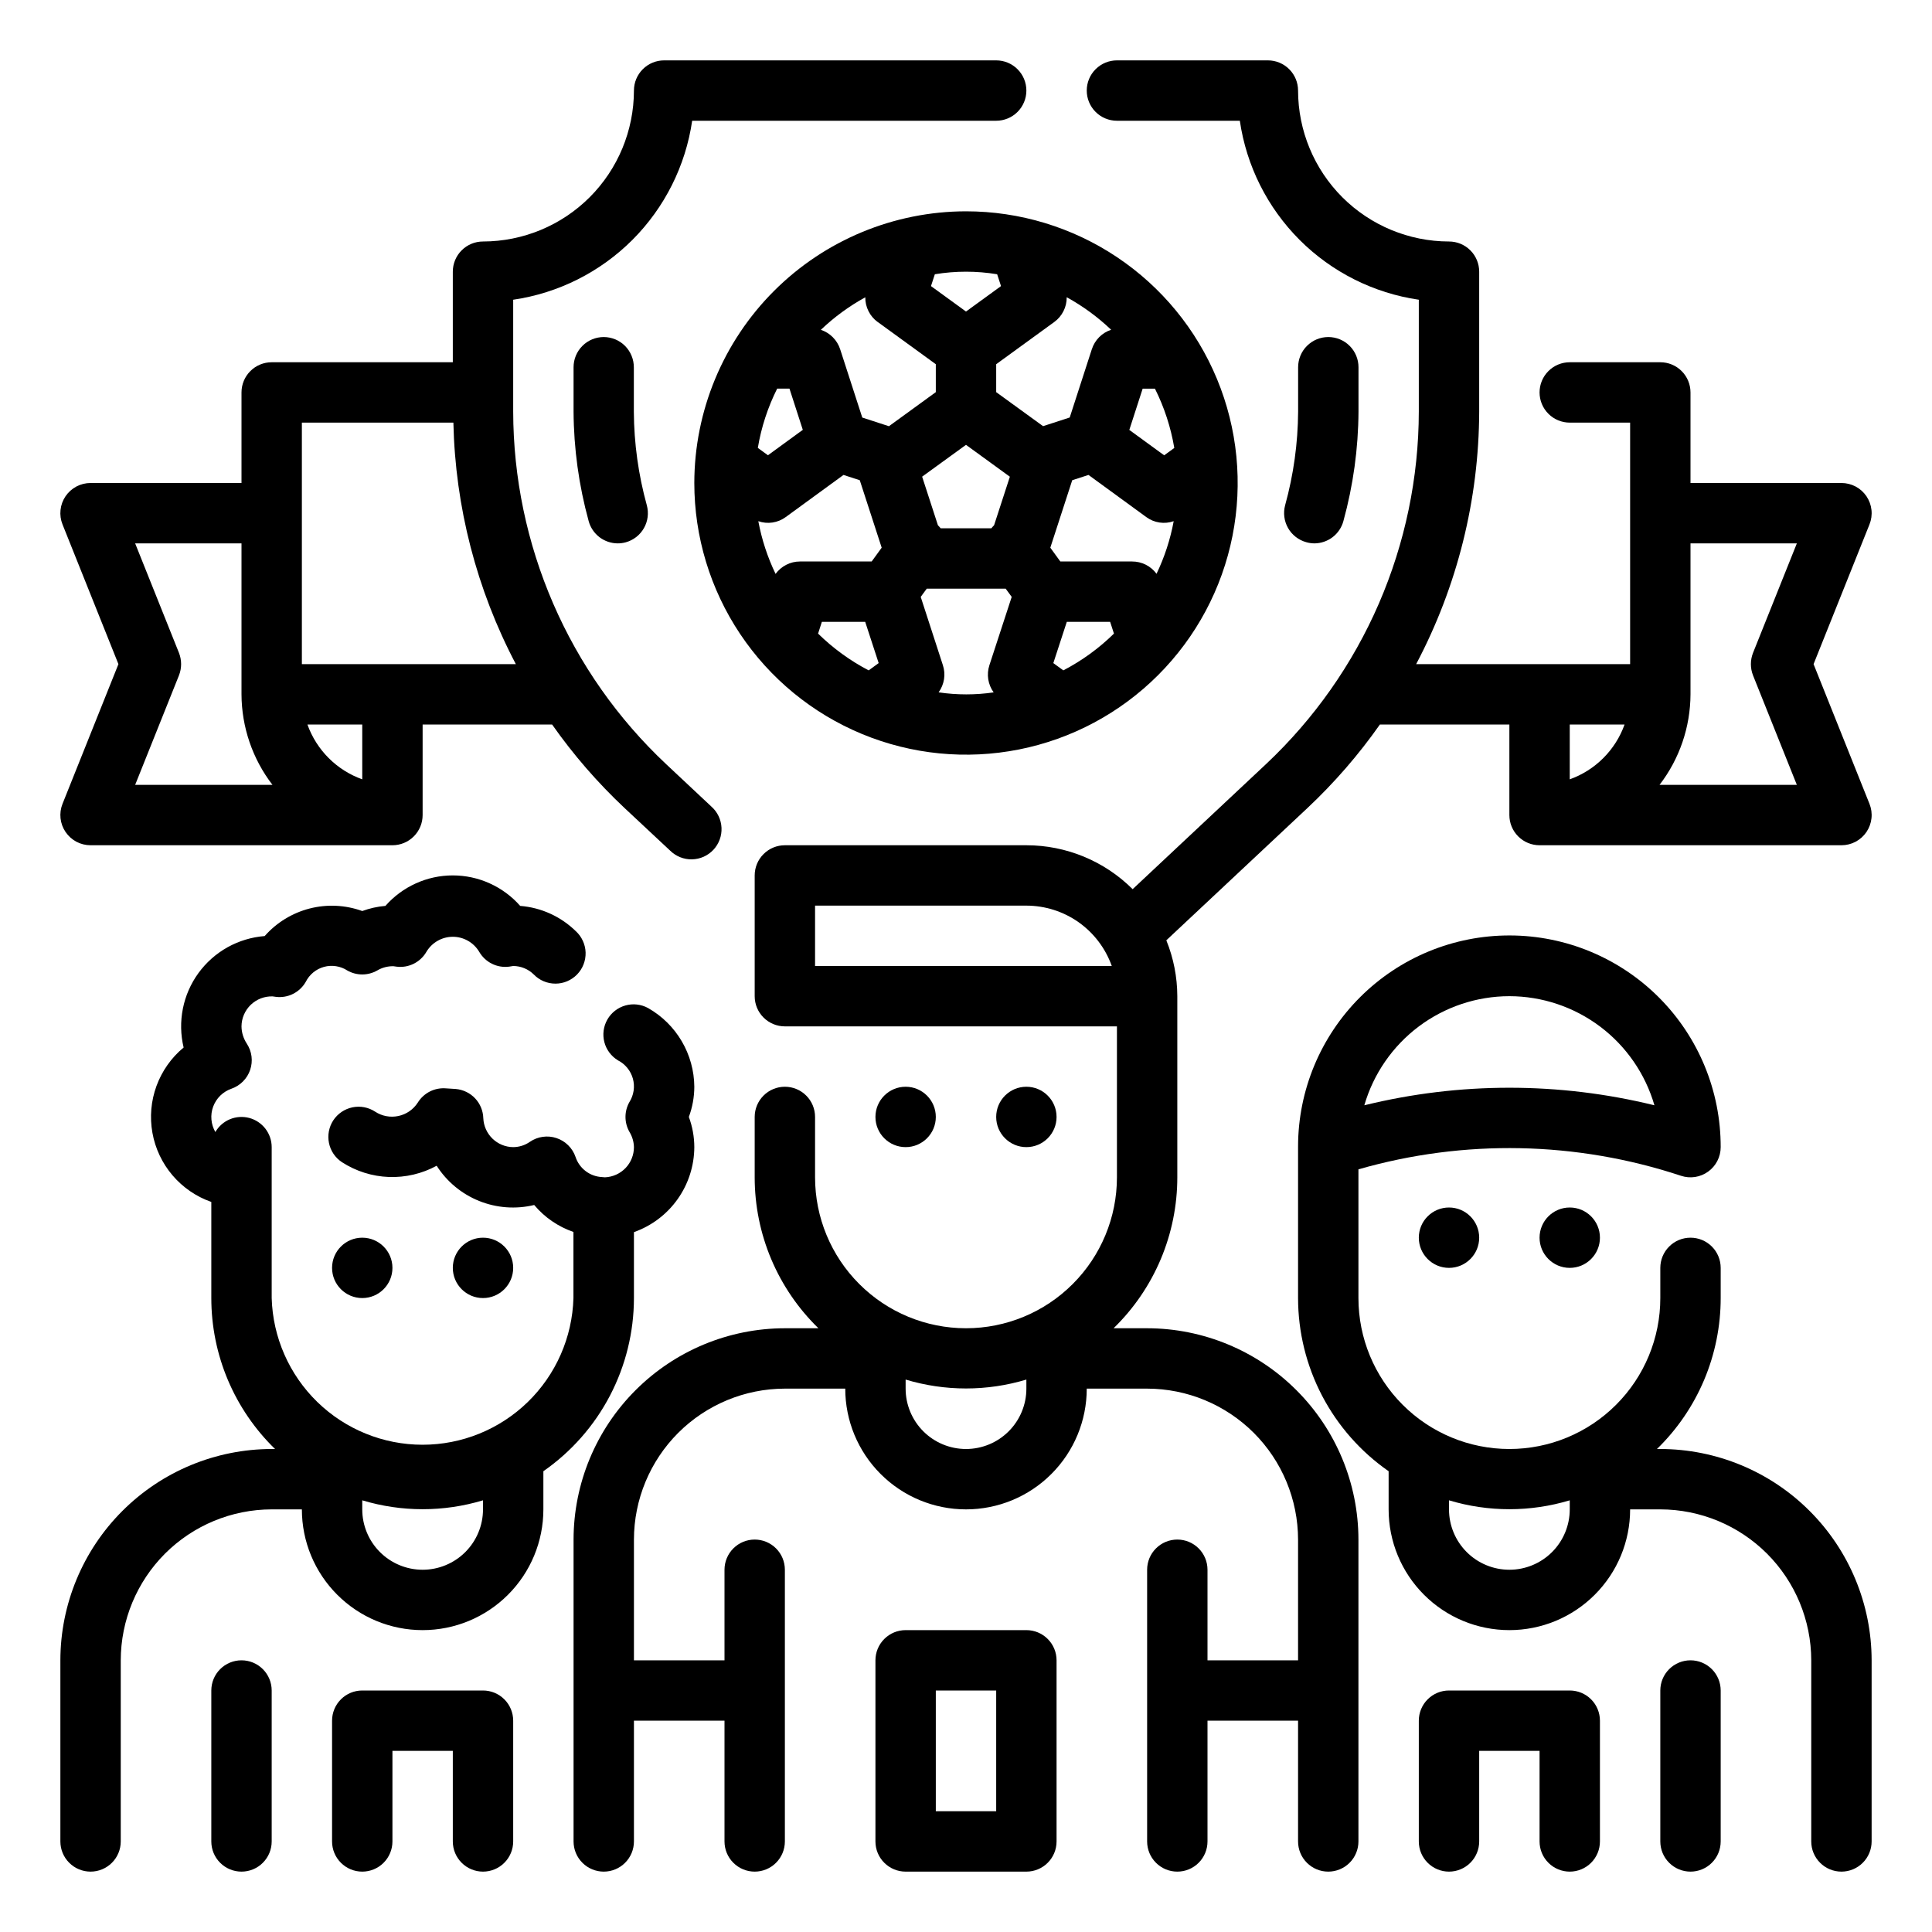 <?xml version="1.0" encoding="UTF-8" standalone="no"?> <svg width="64" height="64" viewBox="0 0 64 64" fill="none" xmlns="http://www.w3.org/2000/svg">
<path d="M2.172 27.561C2.264 27.696 2.387 27.807 2.531 27.884C2.676 27.96 2.837 28 3 28H13C13.265 28 13.52 27.895 13.707 27.707C13.895 27.52 14 27.265 14 27V24H18.289C18.992 25.002 19.797 25.929 20.689 26.767L22.2 28.179C22.295 28.273 22.408 28.346 22.532 28.396C22.656 28.445 22.788 28.47 22.922 28.467C23.055 28.464 23.187 28.435 23.309 28.381C23.431 28.326 23.541 28.248 23.632 28.151C23.723 28.053 23.794 27.939 23.84 27.813C23.887 27.688 23.907 27.555 23.901 27.422C23.895 27.288 23.862 27.158 23.805 27.037C23.748 26.916 23.667 26.809 23.567 26.72L22.061 25.308C20.467 23.81 19.195 22.001 18.325 19.994C17.455 17.987 17.004 15.823 17 13.635V9.929C18.495 9.711 19.879 9.016 20.948 7.948C22.016 6.879 22.711 5.495 22.929 4H33C33.265 4 33.52 3.895 33.707 3.707C33.895 3.52 34 3.265 34 3C34 2.735 33.895 2.48 33.707 2.293C33.52 2.105 33.265 2 33 2H22C21.735 2 21.48 2.105 21.293 2.293C21.105 2.48 21 2.735 21 3C20.998 4.326 20.471 5.596 19.534 6.534C18.596 7.471 17.326 7.998 16 8C15.735 8 15.48 8.105 15.293 8.293C15.105 8.48 15 8.735 15 9V12H9C8.735 12 8.48 12.105 8.293 12.293C8.105 12.48 8 12.735 8 13V16H3C2.836 16 2.675 16.04 2.531 16.116C2.386 16.193 2.263 16.304 2.171 16.439C2.079 16.575 2.022 16.731 2.005 16.893C1.987 17.056 2.01 17.22 2.071 17.372L3.923 22L2.071 26.628C2.01 26.78 1.988 26.944 2.005 27.107C2.023 27.27 2.08 27.426 2.172 27.561ZM12 25.816C11.582 25.667 11.202 25.426 10.888 25.112C10.574 24.798 10.333 24.418 10.184 24H12V25.816ZM15.019 14C15.08 16.791 15.788 19.53 17.088 22H10V14H15.019ZM5.929 21.628L4.477 18H8V23C8.004 24.085 8.364 25.14 9.026 26H4.477L5.929 22.372C6.023 22.133 6.023 21.867 5.929 21.628V21.628Z" fill="black"/>
<path d="M20 11.165C19.735 11.165 19.48 11.27 19.293 11.458C19.105 11.645 19 11.9 19 12.165V13.635C19.007 14.86 19.175 16.079 19.5 17.261C19.557 17.473 19.683 17.66 19.857 17.794C20.032 17.927 20.245 18 20.465 18C20.553 18 20.642 17.988 20.727 17.965C20.982 17.895 21.199 17.726 21.33 17.497C21.462 17.267 21.496 16.994 21.427 16.739C21.148 15.729 21.003 14.687 20.997 13.639V12.169C20.997 12.038 20.972 11.907 20.922 11.786C20.872 11.664 20.799 11.554 20.707 11.46C20.614 11.367 20.504 11.293 20.383 11.242C20.261 11.192 20.131 11.165 20 11.165Z" fill="black"/>
<path d="M43.537 18C43.757 18 43.97 17.927 44.145 17.794C44.319 17.66 44.445 17.473 44.502 17.261C44.827 16.079 44.995 14.86 45.002 13.635V12.165C45.002 11.9 44.897 11.645 44.709 11.458C44.522 11.27 44.267 11.165 44.002 11.165C43.737 11.165 43.482 11.27 43.295 11.458C43.107 11.645 43.002 11.9 43.002 12.165V13.635C42.995 14.683 42.851 15.725 42.572 16.735C42.503 16.99 42.538 17.263 42.669 17.493C42.8 17.722 43.017 17.891 43.272 17.961C43.358 17.986 43.447 17.999 43.537 18Z" fill="black"/>
<path d="M23 16C23 17.78 23.528 19.52 24.517 21C25.506 22.48 26.911 23.634 28.556 24.315C30.2 24.996 32.01 25.174 33.756 24.827C35.502 24.48 37.105 23.623 38.364 22.364C39.623 21.105 40.48 19.502 40.827 17.756C41.174 16.01 40.996 14.2 40.315 12.556C39.634 10.911 38.48 9.506 37 8.517C35.52 7.528 33.78 7 32 7C29.614 7.003 27.326 7.952 25.639 9.639C23.952 11.326 23.003 13.614 23 16V16ZM33.032 9.085L33.16 9.477L32 10.32L30.84 9.477L30.968 9.085C31.651 8.972 32.349 8.972 33.032 9.085ZM38.9 14.839L38.565 15.083L37.41 14.241L37.852 12.875H38.259C38.569 13.494 38.785 14.156 38.9 14.839ZM38.314 19.011C38.221 18.883 38.098 18.779 37.957 18.707C37.815 18.636 37.658 18.599 37.5 18.6H35.125L34.793 18.143L35.519 15.908L36.058 15.733L37.971 17.128C38.1 17.223 38.25 17.285 38.408 17.309C38.567 17.333 38.729 17.318 38.88 17.265C38.768 17.87 38.576 18.457 38.31 19.011H38.314ZM25.12 17.265C25.271 17.318 25.433 17.333 25.591 17.309C25.75 17.285 25.9 17.223 26.029 17.128L27.942 15.733L28.481 15.908L29.207 18.143L28.875 18.6H26.5C26.343 18.6 26.187 18.637 26.047 18.709C25.906 18.78 25.785 18.884 25.692 19.011C25.425 18.457 25.233 17.87 25.12 17.265ZM29.074 10.665L31 12.065V12.99L29.447 14.119L28.564 13.832L27.831 11.568C27.782 11.418 27.699 11.282 27.588 11.171C27.477 11.059 27.341 10.975 27.192 10.926C27.634 10.504 28.128 10.142 28.664 9.848C28.662 10.007 28.698 10.165 28.77 10.307C28.841 10.45 28.945 10.573 29.074 10.667V10.665ZM26.152 12.873L26.594 14.239L25.439 15.081L25.104 14.837C25.218 14.154 25.435 13.492 25.745 12.873H26.152ZM27.225 20.6H28.661L29.107 21.966L28.776 22.207C28.16 21.886 27.596 21.475 27.1 20.989L27.225 20.6ZM31.16 17.5C31.132 17.465 31.102 17.431 31.07 17.4L30.547 15.79L32 14.736L33.453 15.792L32.93 17.4C32.898 17.431 32.868 17.465 32.84 17.5H31.16ZM34.893 21.966L35.339 20.6H36.775L36.901 20.989C36.405 21.476 35.84 21.886 35.224 22.207L34.893 21.966ZM36.169 11.566L35.436 13.83L34.553 14.117L33 12.99V12.065L34.926 10.665C35.055 10.571 35.159 10.448 35.23 10.305C35.302 10.163 35.338 10.005 35.336 9.846C35.871 10.14 36.366 10.502 36.808 10.924C36.658 10.973 36.522 11.057 36.411 11.169C36.3 11.281 36.217 11.418 36.169 11.568V11.566ZM31.093 22.934C31.186 22.806 31.247 22.657 31.272 22.501C31.297 22.345 31.283 22.184 31.234 22.034L30.5 19.773L30.7 19.5H33.314L33.514 19.773L32.775 22.036C32.726 22.186 32.713 22.346 32.737 22.503C32.762 22.66 32.823 22.808 32.916 22.936C32.315 23.024 31.703 23.024 31.102 22.936L31.093 22.934Z" fill="black"/>
<path d="M56 55C55.735 55 55.48 55.105 55.293 55.293C55.105 55.48 55 55.735 55 56V61C55 61.265 55.105 61.52 55.293 61.707C55.48 61.895 55.735 62 56 62C56.265 62 56.52 61.895 56.707 61.707C56.895 61.52 57 61.265 57 61V56C57 55.735 56.895 55.48 56.707 55.293C56.52 55.105 56.265 55 56 55Z" fill="black"/>
<path d="M48 42C48.552 42 49 41.552 49 41C49 40.448 48.552 40 48 40C47.448 40 47 40.448 47 41C47 41.552 47.448 42 48 42Z" fill="black"/>
<path d="M52 42C52.552 42 53 41.552 53 41C53 40.448 52.552 40 52 40C51.448 40 51 40.448 51 41C51 41.552 51.448 42 52 42Z" fill="black"/>
<path d="M52 56H48C47.735 56 47.48 56.105 47.293 56.293C47.105 56.48 47 56.735 47 57V61C47 61.265 47.105 61.52 47.293 61.707C47.48 61.895 47.735 62 48 62C48.265 62 48.52 61.895 48.707 61.707C48.895 61.52 49 61.265 49 61V58H51V61C51 61.265 51.105 61.52 51.293 61.707C51.48 61.895 51.735 62 52 62C52.265 62 52.52 61.895 52.707 61.707C52.895 61.52 53 61.265 53 61V57C53 56.735 52.895 56.48 52.707 56.293C52.52 56.105 52.265 56 52 56Z" fill="black"/>
<path d="M55 48H54.889C55.557 47.35 56.088 46.573 56.451 45.714C56.813 44.855 57 43.932 57 43V42C57 41.735 56.895 41.48 56.707 41.293C56.52 41.105 56.265 41 56 41C55.735 41 55.48 41.105 55.293 41.293C55.105 41.48 55 41.735 55 42V43C55 44.326 54.473 45.598 53.535 46.535C52.598 47.473 51.326 48 50 48C48.674 48 47.402 47.473 46.465 46.535C45.527 45.598 45 44.326 45 43V38.736C48.502 37.729 52.225 37.804 55.684 38.949C55.834 38.999 55.994 39.013 56.151 38.989C56.308 38.965 56.456 38.904 56.585 38.811C56.713 38.719 56.818 38.597 56.89 38.456C56.962 38.315 57 38.158 57 38C57.003 36.144 56.269 34.362 54.959 33.047C53.648 31.732 51.869 30.991 50.013 30.988C48.156 30.984 46.374 31.718 45.059 33.029C43.744 34.339 43.003 36.118 43 37.975V43C43.001 44.127 43.274 45.237 43.796 46.236C44.319 47.235 45.075 48.093 46 48.736V50C46 51.061 46.421 52.078 47.172 52.828C47.922 53.579 48.939 54 50 54C51.061 54 52.078 53.579 52.828 52.828C53.579 52.078 54 51.061 54 50H55C56.326 50.002 57.596 50.529 58.534 51.466C59.471 52.404 59.998 53.674 60 55V61C60 61.265 60.105 61.52 60.293 61.707C60.48 61.895 60.735 62 61 62C61.265 62 61.52 61.895 61.707 61.707C61.895 61.52 62 61.265 62 61V55C61.998 53.144 61.26 51.365 59.947 50.053C58.635 48.74 56.856 48.002 55 48V48ZM50 33C51.084 33.001 52.139 33.355 53.005 34.006C53.871 34.658 54.503 35.573 54.805 36.614C51.648 35.839 48.352 35.839 45.195 36.614C45.497 35.573 46.129 34.658 46.995 34.006C47.861 33.355 48.916 33.001 50 33V33ZM50 52C49.47 52 48.961 51.789 48.586 51.414C48.211 51.039 48 50.53 48 50V49.7C49.304 50.093 50.696 50.093 52 49.7V50C52 50.53 51.789 51.039 51.414 51.414C51.039 51.789 50.53 52 50 52Z" fill="black"/>
<path d="M8 55C7.735 55 7.48 55.105 7.293 55.293C7.105 55.48 7 55.735 7 56V61C7 61.265 7.105 61.52 7.293 61.707C7.48 61.895 7.735 62 8 62C8.265 62 8.52 61.895 8.707 61.707C8.895 61.52 9 61.265 9 61V56C9 55.735 8.895 55.48 8.707 55.293C8.52 55.105 8.265 55 8 55V55Z" fill="black"/>
<path d="M12 43C12.552 43 13 42.552 13 42C13 41.448 12.552 41 12 41C11.448 41 11 41.448 11 42C11 42.552 11.448 43 12 43Z" fill="black"/>
<path d="M16 43C16.552 43 17 42.552 17 42C17 41.448 16.552 41 16 41C15.448 41 15 41.448 15 42C15 42.552 15.448 43 16 43Z" fill="black"/>
<path d="M16 56H12C11.735 56 11.48 56.105 11.293 56.293C11.105 56.48 11 56.735 11 57V61C11 61.265 11.105 61.52 11.293 61.707C11.48 61.895 11.735 62 12 62C12.265 62 12.52 61.895 12.707 61.707C12.895 61.52 13 61.265 13 61V58H15V61C15 61.265 15.105 61.52 15.293 61.707C15.48 61.895 15.735 62 16 62C16.265 62 16.52 61.895 16.707 61.707C16.895 61.52 17 61.265 17 61V57C17 56.735 16.895 56.48 16.707 56.293C16.52 56.105 16.265 56 16 56Z" fill="black"/>
<path d="M21 43V40.816C21.583 40.61 22.088 40.229 22.446 39.725C22.804 39.221 22.997 38.618 23 38C22.999 37.659 22.938 37.32 22.819 37C22.938 36.68 22.999 36.341 23 36C22.996 35.469 22.852 34.949 22.583 34.491C22.314 34.033 21.929 33.654 21.467 33.392C21.237 33.267 20.968 33.236 20.716 33.308C20.464 33.379 20.25 33.546 20.12 33.773C19.99 34 19.954 34.269 20.02 34.522C20.086 34.775 20.249 34.992 20.473 35.127C20.593 35.188 20.698 35.274 20.783 35.379C20.868 35.483 20.93 35.604 20.966 35.734C21.001 35.864 21.009 35.999 20.989 36.133C20.969 36.266 20.922 36.393 20.85 36.507C20.765 36.657 20.72 36.827 20.72 37C20.72 37.173 20.765 37.343 20.85 37.493C20.944 37.646 20.996 37.821 21 38C21 38.258 20.901 38.507 20.722 38.693C20.543 38.879 20.299 38.989 20.041 39C20.01 39 19.979 38.993 19.946 38.992C19.749 38.983 19.559 38.915 19.401 38.795C19.244 38.676 19.127 38.512 19.065 38.324C19.015 38.178 18.932 38.046 18.822 37.938C18.713 37.83 18.58 37.748 18.433 37.7C18.287 37.651 18.132 37.637 17.979 37.659C17.827 37.68 17.681 37.737 17.554 37.824C17.392 37.938 17.198 37.999 17 38C16.744 37.998 16.498 37.897 16.314 37.719C16.13 37.54 16.021 37.298 16.01 37.042C16.003 36.797 15.907 36.563 15.739 36.385C15.571 36.206 15.343 36.096 15.099 36.074L14.784 36.054C14.598 36.037 14.411 36.072 14.244 36.155C14.077 36.239 13.937 36.367 13.839 36.526C13.766 36.639 13.672 36.736 13.562 36.812C13.451 36.888 13.327 36.942 13.196 36.969C13.065 36.997 12.929 36.999 12.798 36.974C12.666 36.95 12.54 36.899 12.428 36.826C12.206 36.68 11.935 36.628 11.675 36.682C11.415 36.736 11.187 36.891 11.041 37.112C10.896 37.334 10.844 37.605 10.898 37.865C10.951 38.125 11.106 38.353 11.328 38.499C11.792 38.799 12.328 38.968 12.88 38.989C13.432 39.009 13.98 38.881 14.465 38.617C14.801 39.143 15.293 39.551 15.873 39.784C16.452 40.017 17.089 40.063 17.696 39.917C18.04 40.327 18.49 40.636 18.996 40.81V43C18.959 44.301 18.416 45.536 17.483 46.444C16.55 47.351 15.3 47.859 13.998 47.859C12.696 47.859 11.446 47.351 10.513 46.444C9.58 45.536 9.037 44.301 9 43V38C9 37.78 8.927 37.566 8.793 37.391C8.659 37.217 8.471 37.091 8.259 37.034C8.046 36.977 7.821 36.992 7.617 37.076C7.414 37.16 7.244 37.309 7.134 37.5C7.061 37.373 7.016 37.232 7.004 37.087C6.991 36.941 7.011 36.794 7.062 36.657C7.113 36.52 7.194 36.395 7.298 36.293C7.403 36.191 7.529 36.113 7.667 36.065C7.811 36.015 7.941 35.933 8.048 35.825C8.156 35.718 8.237 35.587 8.286 35.443C8.335 35.299 8.351 35.146 8.332 34.995C8.313 34.844 8.259 34.699 8.176 34.572C8.064 34.402 8.002 34.204 8 34C8.001 33.867 8.028 33.735 8.081 33.612C8.134 33.49 8.21 33.379 8.306 33.286C8.402 33.194 8.516 33.121 8.64 33.073C8.765 33.025 8.898 33.003 9.031 33.007L9.139 33.022C9.334 33.046 9.532 33.012 9.707 32.924C9.883 32.836 10.029 32.698 10.127 32.528C10.187 32.407 10.272 32.3 10.376 32.214C10.48 32.128 10.602 32.065 10.732 32.029C10.863 31.993 10.999 31.986 11.133 32.007C11.266 32.027 11.394 32.076 11.507 32.15C11.657 32.235 11.827 32.28 12 32.28C12.173 32.28 12.343 32.235 12.493 32.15C12.655 32.053 12.842 32.004 13.031 32.007L13.139 32.022C13.334 32.046 13.532 32.012 13.707 31.924C13.883 31.836 14.029 31.698 14.127 31.528C14.217 31.377 14.345 31.252 14.498 31.165C14.651 31.078 14.824 31.032 15 31.032C15.176 31.032 15.349 31.078 15.502 31.165C15.655 31.252 15.783 31.377 15.873 31.528C15.971 31.698 16.117 31.836 16.293 31.924C16.468 32.012 16.666 32.046 16.861 32.022L17 32C17.256 32 17.502 32.102 17.683 32.282C17.776 32.378 17.888 32.454 18.011 32.506C18.134 32.557 18.267 32.584 18.4 32.584C18.534 32.584 18.666 32.557 18.789 32.505C18.912 32.452 19.024 32.376 19.117 32.28C19.21 32.184 19.283 32.071 19.331 31.946C19.38 31.821 19.402 31.688 19.399 31.555C19.395 31.421 19.364 31.29 19.308 31.168C19.253 31.047 19.174 30.937 19.075 30.847C18.578 30.36 17.926 30.064 17.232 30.009C16.953 29.692 16.61 29.438 16.225 29.264C15.84 29.089 15.422 28.999 14.999 28.999C14.577 28.999 14.159 29.089 13.774 29.264C13.389 29.438 13.046 29.692 12.767 30.009C12.505 30.031 12.247 30.088 12 30.179C11.44 29.977 10.833 29.948 10.256 30.096C9.68 30.244 9.161 30.562 8.768 31.008C8.335 31.042 7.915 31.169 7.536 31.38C7.157 31.592 6.829 31.884 6.574 32.234C6.318 32.586 6.142 32.988 6.058 33.413C5.973 33.839 5.982 34.278 6.083 34.7C5.676 35.037 5.366 35.477 5.184 35.973C5.002 36.469 4.956 37.005 5.049 37.526C5.142 38.046 5.372 38.532 5.715 38.935C6.058 39.337 6.501 39.641 7 39.816V43C7 43.932 7.186 44.855 7.549 45.714C7.912 46.573 8.443 47.35 9.111 48H9C7.144 48.002 5.365 48.74 4.053 50.053C2.74 51.365 2.002 53.144 2 55V61C2 61.265 2.105 61.52 2.293 61.707C2.48 61.895 2.735 62 3 62C3.265 62 3.52 61.895 3.707 61.707C3.895 61.52 4 61.265 4 61V55C4.002 53.674 4.529 52.404 5.466 51.466C6.404 50.529 7.674 50.002 9 50H10C10 51.061 10.421 52.078 11.172 52.828C11.922 53.579 12.939 54 14 54C15.061 54 16.078 53.579 16.828 52.828C17.579 52.078 18 51.061 18 50V48.736C18.925 48.093 19.681 47.235 20.204 46.236C20.726 45.237 20.999 44.127 21 43V43ZM16 50C16 50.53 15.789 51.039 15.414 51.414C15.039 51.789 14.53 52 14 52C13.47 52 12.961 51.789 12.586 51.414C12.211 51.039 12 50.53 12 50V49.7C13.304 50.093 14.696 50.093 16 49.7V50Z" fill="black"/>
<path d="M38 44H36.889C37.557 43.35 38.088 42.573 38.451 41.714C38.813 40.855 39 39.932 39 39V33C38.998 32.365 38.875 31.737 38.636 31.149L43.311 26.767C44.203 25.929 45.008 25.002 45.711 24H50V27C50 27.265 50.105 27.52 50.293 27.707C50.48 27.895 50.735 28 51 28H61C61.163 28 61.325 27.96 61.469 27.884C61.614 27.807 61.737 27.696 61.829 27.561C61.92 27.425 61.978 27.269 61.995 27.107C62.013 26.944 61.99 26.78 61.929 26.628L60.077 22L61.929 17.372C61.99 17.22 62.013 17.056 61.995 16.893C61.978 16.731 61.92 16.575 61.829 16.439C61.737 16.304 61.614 16.193 61.469 16.116C61.325 16.04 61.163 16 61 16H56V13C56 12.735 55.895 12.48 55.707 12.293C55.52 12.105 55.265 12 55 12H52C51.735 12 51.48 12.105 51.293 12.293C51.105 12.48 51 12.735 51 13C51 13.265 51.105 13.52 51.293 13.707C51.48 13.895 51.735 14 52 14H54V22H46.912C48.275 19.422 48.991 16.551 49 13.635V9C49 8.735 48.895 8.48 48.707 8.293C48.52 8.105 48.265 8 48 8C46.674 7.998 45.404 7.471 44.466 6.534C43.529 5.596 43.002 4.326 43 3C43 2.735 42.895 2.48 42.707 2.293C42.52 2.105 42.265 2 42 2H37C36.735 2 36.48 2.105 36.293 2.293C36.105 2.48 36 2.735 36 3C36 3.265 36.105 3.52 36.293 3.707C36.48 3.895 36.735 4 37 4H41.071C41.289 5.495 41.984 6.879 43.052 7.948C44.121 9.016 45.505 9.711 47 9.929V13.635C46.996 15.822 46.546 17.986 45.677 19.994C44.807 22.001 43.536 23.809 41.943 25.308L37.52 29.455C36.586 28.523 35.32 28 34 28H26C25.735 28 25.48 28.105 25.293 28.293C25.105 28.48 25 28.735 25 29V33C25 33.265 25.105 33.52 25.293 33.707C25.48 33.895 25.735 34 26 34H37V39C37 40.326 36.473 41.598 35.535 42.535C34.598 43.473 33.326 44 32 44C30.674 44 29.402 43.473 28.465 42.535C27.527 41.598 27 40.326 27 39V37C27 36.735 26.895 36.48 26.707 36.293C26.52 36.105 26.265 36 26 36C25.735 36 25.48 36.105 25.293 36.293C25.105 36.48 25 36.735 25 37V39C25 39.932 25.186 40.855 25.549 41.714C25.912 42.573 26.443 43.35 27.111 44H26C24.144 44.002 22.365 44.74 21.053 46.053C19.74 47.365 19.002 49.144 19 51V61C19 61.265 19.105 61.52 19.293 61.707C19.48 61.895 19.735 62 20 62C20.265 62 20.52 61.895 20.707 61.707C20.895 61.52 21 61.265 21 61V57H24V61C24 61.265 24.105 61.52 24.293 61.707C24.48 61.895 24.735 62 25 62C25.265 62 25.52 61.895 25.707 61.707C25.895 61.52 26 61.265 26 61V52C26 51.735 25.895 51.48 25.707 51.293C25.52 51.105 25.265 51 25 51C24.735 51 24.48 51.105 24.293 51.293C24.105 51.48 24 51.735 24 52V55H21V51C21.002 49.674 21.529 48.404 22.466 47.466C23.404 46.529 24.674 46.002 26 46H28C28 47.061 28.421 48.078 29.172 48.828C29.922 49.579 30.939 50 32 50C33.061 50 34.078 49.579 34.828 48.828C35.579 48.078 36 47.061 36 46H38C39.326 46.002 40.596 46.529 41.534 47.466C42.471 48.404 42.998 49.674 43 51V55H40V52C40 51.735 39.895 51.48 39.707 51.293C39.52 51.105 39.265 51 39 51C38.735 51 38.48 51.105 38.293 51.293C38.105 51.48 38 51.735 38 52V61C38 61.265 38.105 61.52 38.293 61.707C38.48 61.895 38.735 62 39 62C39.265 62 39.52 61.895 39.707 61.707C39.895 61.52 40 61.265 40 61V57H43V61C43 61.265 43.105 61.52 43.293 61.707C43.48 61.895 43.735 62 44 62C44.265 62 44.52 61.895 44.707 61.707C44.895 61.52 45 61.265 45 61V51C44.998 49.144 44.26 47.365 42.947 46.053C41.635 44.74 39.856 44.002 38 44ZM52 25.816V24H53.816C53.667 24.418 53.426 24.798 53.112 25.112C52.798 25.426 52.418 25.667 52 25.816ZM59.523 18L58.071 21.628C57.977 21.867 57.977 22.133 58.071 22.372L59.523 26H54.974C55.636 25.14 55.996 24.085 56 23V18H59.523ZM27 32V30H34C34.62 30.001 35.225 30.193 35.732 30.551C36.238 30.91 36.621 31.416 36.829 32H27ZM32 48C31.47 48 30.961 47.789 30.586 47.414C30.211 47.039 30 46.53 30 46V45.7C31.304 46.093 32.696 46.093 34 45.7V46C34 46.53 33.789 47.039 33.414 47.414C33.039 47.789 32.53 48 32 48Z" fill="black"/>
<path d="M30 38C30.552 38 31 37.552 31 37C31 36.448 30.552 36 30 36C29.448 36 29 36.448 29 37C29 37.552 29.448 38 30 38Z" fill="black"/>
<path d="M34 38C34.552 38 35 37.552 35 37C35 36.448 34.552 36 34 36C33.448 36 33 36.448 33 37C33 37.552 33.448 38 34 38Z" fill="black"/>
<path d="M34 54H30C29.735 54 29.48 54.105 29.293 54.293C29.105 54.48 29 54.735 29 55V61C29 61.265 29.105 61.52 29.293 61.707C29.48 61.895 29.735 62 30 62H34C34.265 62 34.52 61.895 34.707 61.707C34.895 61.52 35 61.265 35 61V55C35 54.735 34.895 54.48 34.707 54.293C34.52 54.105 34.265 54 34 54ZM33 60H31V56H33V60Z" fill="black"/>
</svg>
